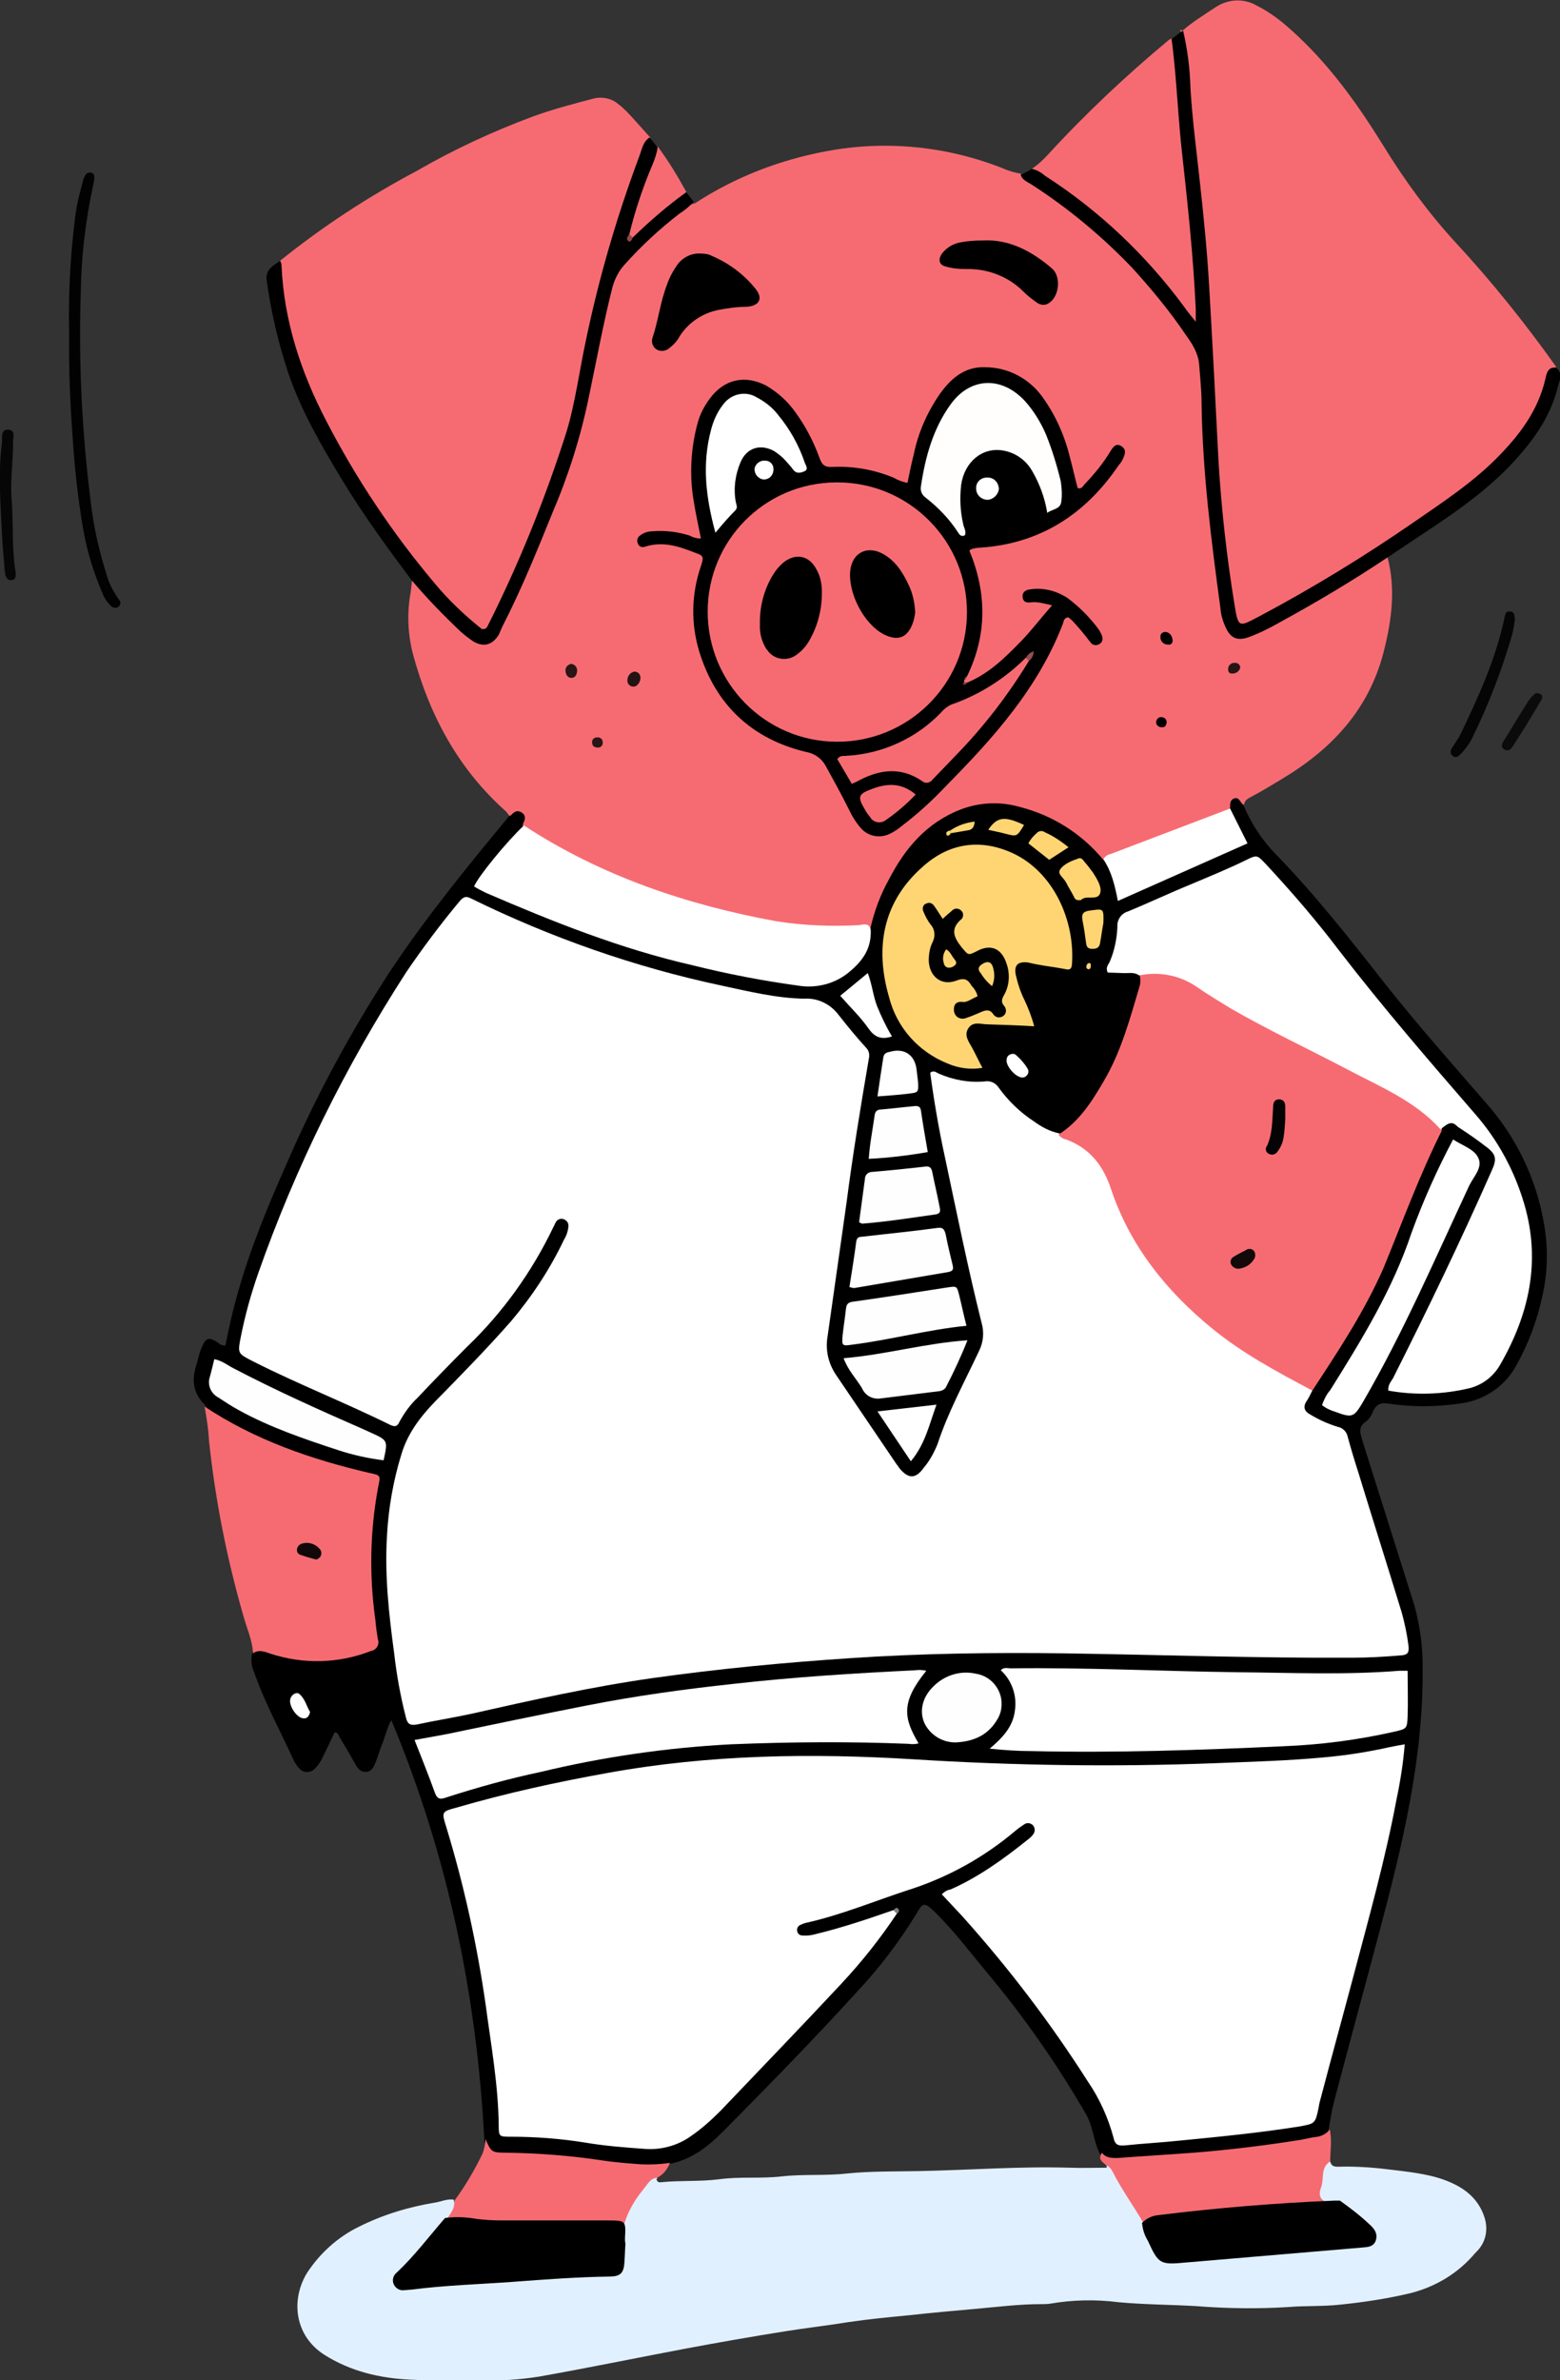 <?xml version="1.0" encoding="utf-8"?>
<!-- Generator: Adobe Illustrator 23.0.2, SVG Export Plug-In . SVG Version: 6.00 Build 0)  -->
<svg version="1.1" id="Layer_1" xmlns="http://www.w3.org/2000/svg" xmlns:xlink="http://www.w3.org/1999/xlink" x="0px" y="0px"
	 viewBox="0 0 322.5 491.9" style="enable-background:new 0 0 322.5 491.9;" xml:space="preserve">
<rect x="0" y="0" width="322.5" height="491.9" fill="#333333" stroke="none"/>
<style type="text/css">
	.st0{fill:#F66B72;}
	.st1{fill:#020202;}
	.st2{fill:#050505;}
	.st3{fill:#060606;}
	.st4{fill:#0B0B0B;}
	.st5{fill:#E07476;}
	.st6{fill:#FFFFFF;}
	.st7{fill:#010000;}
	.st8{fill:#251314;}
	.st9{fill:#291516;}
	.st10{fill:#271415;}
	.st11{fill:#793F40;}
	.st12{fill:#E1F0FF;}
	.st13{fill:#FFD574;}
	.st14{fill:#FEFEFE;}
	.st15{fill:#7E7E7E;}
	.st16{fill:#110909;}
	.st17{fill:#8E494A;}
	.st18{fill:#FFFEFD;}
	.st19{fill:#974E4F;}
	.st20{fill:#050303;}
	.st21{fill:#120909;}
	.st22{fill:#020101;}
</style>
<title>Asset 231</title>
<g>
	<g id="Layer_1-2">
		<path class="st0" d="M105.4,168.8c-0.2-0.4-0.5-0.7-0.8-1.1c-9.9-8.8-15.8-19.9-19.2-32.4c-1.1-4.2-1.3-8.6-0.5-12.9
			c0.1-0.8,0.2-1.7,0.3-2.5c1.2-0.3,1.6,0.7,2.2,1.4c2.9,3.1,5.9,6.1,9,9.1c3.3,3.1,5.3,2.8,7.3-1.3c7.4-15.2,14.1-30.7,17.8-47.3
			c1.6-7.3,2.8-14.8,4.7-22c0.4-1.9,1.3-3.7,2.5-5.2c3.8-4.3,8.1-8.2,12.7-11.6c0.7-0.5,1.5-0.8,2.3-1c8.1-5.3,17.3-8.9,26.9-10.7
			c12.4-2.4,25.3-1.1,37,3.6c1.1,0.5,2.3,0.8,3.4,1c6.5,3.7,12.6,8.1,18.1,13.2c5.9,5.3,10.9,11.6,15.7,18c3.4,4.4,4.3,9.4,4.3,14.6
			c0.1,14.5,2,28.8,3.9,43.1c0.1,0.6,0.2,1.3,0.3,1.9c1.1,4.4,2.7,5.2,6.8,3.1c8.3-4.2,16.2-9,24-13.9c0.8-0.5,1.5-1.6,2.7-0.9
			c1.8,6.7,0.9,13.3-0.8,19.9c-3.1,11.9-10.8,20-21,26.1c-2,1.2-4.1,2.5-6.2,3.6c-0.7,0.4-1.5,0.7-1.6,1.7c-1.1-0.3-2.2,0.2-2.8,1.2
			c-6.3,2.8-12.7,5.1-19.1,7.5c-2.3,0.9-4.6,1.8-6.9,2.8c-1.1,0-1.6-0.8-2.3-1.4c-5.4-5.6-12.1-9.1-19.8-9.6
			c-4.9-0.3-9.7,1.4-13.3,4.6c-5.6,4.9-9.7,11.4-11.7,18.6c-0.3,0.9-0.1,2.2-1.6,2.2c-1.6-0.5-3.3-0.6-4.9-0.5
			c-21.4,0.2-40.9-6.4-59.5-16.2c-2.5-1.2-4.9-2.7-7-4.5C107.6,170,107.6,168.1,105.4,168.8z"/>
		<path d="M254.3,167.1c0-0.8-0.1-1.8,0.9-2.1s1.2,0.9,1.8,1.3c1.6,3.8,3.8,7.2,6.6,10.1c8.2,8.4,15.5,17.7,22.8,27
			c6.8,8.6,14.1,16.8,21.2,25c5.9,6.8,9.9,15.1,11.5,24c1,5.2,0.9,10.6-0.3,15.7c-1.1,5-2.9,9.8-5.4,14.2c-2.4,4.4-6.9,7.3-11.9,7.8
			c-4.8,0.7-9.6,0.7-14.4,0c-1.6-0.3-2.6,0.1-3.3,1.7c-0.3,0.8-0.8,1.5-1.4,2c-1.7,1.1-1.2,2.3-0.8,3.8c3.6,11.4,7.2,22.8,10.8,34.2
			c1.2,4.4,1.8,8.9,1.7,13.4c0.1,18.5-4.2,36.2-8.9,53.9c-3.1,11.7-6.3,23.4-9.4,35.2c-0.5,1.9-0.8,3.8-1.1,5.7s-1.8,2.1-3.3,2.5
			c-6.2,1.4-12.6,1.9-18.9,2.7c-6.6,0.8-13.2,0.9-19.8,1.6c-1.7,0.2-3.5,0.3-5-1.1c-1.6-2.6-1.6-5.9-3.1-8.6
			c-6-10.4-12.9-20.3-20.7-29.6c-3.5-4.2-6.8-8.6-10.7-12.4c-2.1-2-2.4-2-3.8,0.5c-3.5,5.7-7.5,11-12.1,15.9
			c-9,9.9-18.3,19.4-27.7,28.9c-3.3,3.3-6.9,6.2-11.8,6.9c-4.1,1.3-8.1,0.3-12.1-0.2c-7.4-1-14.9-1.6-22.3-1.8
			c-2.4,0-3.2-1.4-3.3-3.5c-1.6-29.8-7.6-58.5-19.2-86.3c-1,1.8-1.3,3.6-2,5.2c-0.4,1.1-0.8,2.3-1.2,3.4c-0.4,1-0.8,2-2,2.1
			s-1.8-0.8-2.3-1.7c-1-1.8-2-3.5-3.1-5.3c-0.3-0.4-0.3-1.1-1.1-1.2c-0.9,1.8-1.7,3.6-2.6,5.4c-0.4,0.8-0.8,1.4-1.4,2
			c-0.7,0.9-2.1,1.1-3,0.4c-0.1-0.1-0.3-0.2-0.4-0.4c-0.4-0.4-0.7-0.9-1-1.4c-2.8-6.2-6.1-12.1-8.3-18.5c-0.6-1.3-0.7-2.7-0.3-4.1
			c1.4-1.6,3.1-0.8,4.7-0.4c5.1,1.4,10.5,1.5,15.7,0.2c4.7-1.1,4.8-1.5,4.3-6.3c-0.6-4.2-0.9-8.5-1-12.7c0.1-4.7,0.5-9.4,1.3-14.1
			c0.3-2.2-0.3-3.1-2.5-3.6c-9.4-2.2-18.4-5.6-27-10c-2-1.1-4.3-2-5.4-4.2c-2.3-2.3-2.7-4.9-1.8-7.9c0.4-1.2,0.6-2.5,1.1-3.7
			c0.9-2.3,1.6-2.5,3.6-1.1c0.4,0.4,0.9,0.5,1.4,0.5c0.7-3.6,1.5-7.2,2.5-10.7c2.6-9.3,6.3-18.2,10.2-27c6-13.8,13.1-27,21.3-39.6
			c7.5-11.3,16.1-21.8,24.7-32.2c0.1,0,0.2,0,0.3-0.1c0.6-0.6,1.2-1.2,2.2-0.6c1.1,0.7,0.7,1.6,0.3,2.4c0.1,1.2-0.8,1.9-1.5,2.6
			c-2.4,2.3-4.2,5.2-6.5,7.6c-1.5,1.6-0.9,2.6,0.9,3.3c14.1,6.1,28.4,11.8,43.5,15.1c6.9,1.5,13.8,2.9,20.7,4c5.9,1,9.4-2.4,13-5.9
			c0.6-0.8,0.8-1.7,0.8-2.6c0.1-0.9-0.1-1.9,0.9-2.4c0.8-3.6,2.1-7.1,3.9-10.3c3.3-6.4,7.8-11.7,14.8-14.4c3.9-1.5,8.2-1.7,12.3-0.5
			c6.7,1.7,12.7,5.5,17.1,10.8c2.3,1,2.5,3.3,3,5.3c0.4,1.8,1.2,2,2.7,1.3c7-3.2,14.1-6.2,21.1-9.4c1.7-0.8,1.9-1.6,1-3.2
			C255,170.3,253.7,169,254.3,167.1z"/>
		<path class="st0" d="M244.5,6.3c2.1-1.8,4.5-3.3,6.8-4.8c2.5-1.7,5.8-1.9,8.4-0.4c2.6,1.3,4.9,3,7,4.9c7.9,7,13.9,15.4,19.4,24.3
			c4.3,7,9.2,13.7,14.8,19.8c7.5,8.1,14.4,16.7,20.8,25.7c-1,1.4-1.7,3.1-2.2,4.8c-1.1,4.3-3.7,7.9-6.6,11.2
			c-4.2,4.8-8.9,9-14.1,12.5c-11.6,7.8-23,15.7-35.3,22.2c-1.3,0.7-2.6,1.4-4,2c-2.9,1.3-3.9,0.8-4.8-2.3c-0.3-1.3-0.6-2.5-0.7-3.8
			c-1.3-11.1-2.7-22.2-3.2-33.5c-0.5-11-1.3-22-2-33c-0.9-14.5-3.4-28.9-4.1-43.5C244.6,10.3,243.9,8.3,244.5,6.3z"/>
		<path class="st0" d="M57.9,53.9c8.8-7.1,18.3-13.3,28.3-18.6c7.6-4.4,15.6-8.1,23.9-11.2c4.1-1.5,8.3-2.6,12.5-3.7
			c1.8-0.5,3.8-0.1,5.2,1.1c1.2,0.9,2.2,2,3.2,3.1l3.5,3.9c-1.9,5.6-4.1,11.1-5.9,16.8c-3.4,11.4-6.2,22.9-8.4,34.6
			c-1.7,9.3-4.9,18.2-8.4,27c-2.8,7.1-6,14-9.2,20.9c-1.8,3.8-2.2,3.8-5.4,1.2c-5.7-4.6-10.1-10.3-14.3-16.2
			C75.4,102.5,68.4,92,63.5,80.3c-3.1-7.4-5.6-15.1-5.9-23.3C57.7,56,57.7,54.9,57.9,53.9z"/>
		<path class="st0" d="M42.3,290.7c10.4,6.9,22,10.9,34,13.7c2.4,0.5,2.4,0.5,1.9,2.8c-1.7,9.1-1.9,18.4-0.6,27.6
			c0.1,1.3,0.3,2.6,0.5,3.9c0.4,1-0.1,2-1,2.4c-0.1,0-0.2,0.1-0.4,0.1c-6.6,2.6-13.9,2.8-20.7,0.6c-1.2-0.4-2.4-1-3.7-0.1
			c-0.1-2.7-1.3-5.2-2-7.8c-3.4-11.8-5.8-23.9-7.1-36.2C43.1,295.4,42.7,293,42.3,290.7z"/>
		<path class="st0" d="M213.3,34.9c1.2-0.8,2.3-1.8,3.3-2.9c7.8-8.5,16.2-16.4,25.1-23.8c0.2-0.1,0.3-0.2,0.5-0.2
			c1.9,3.3,1.6,7,1.8,10.6c0.4,9.2,1.8,18.2,2.7,27.4c0.6,5.8,0.7,11.6,1.3,17.4c0,0.6,0,1.1-0.1,1.7c-0.3,1.5-1,1.9-2.2,0.8
			c-0.6-0.7-1.2-1.4-1.7-2.2c-7.8-10.7-17.5-19.8-28.6-26.9C214.5,36.2,213.5,36,213.3,34.9z"/>
		<path d="M213.3,34.9c1,0.2,1.9,0.7,2.7,1.4c11.2,7.2,20.9,16.4,28.8,27.1c0.6,0.9,1.3,1.7,2.4,3.1c0-1.3,0-2,0-2.6
			c-0.5-11-1.7-22-2.9-32.9c-0.6-5.5-0.9-11.1-1.4-16.6c-0.2-2.1-0.4-4.2-0.7-6.3l1.9-1.5c0.2,0,0.3,0,0.4-0.2h0.1
			c0.9,3.9,1.4,7.8,1.5,11.8c0.4,6.7,1.3,13.3,2,19.9c0.8,7.2,1.5,14.4,1.9,21.6c0.7,11.8,1.3,23.7,1.9,35.6
			c0.6,9.9,1.7,19.8,3.3,29.6c0.8,5.1,1,4.6,5.1,2.5c11.1-5.9,21.9-12.5,32.3-19.7c5.8-4,11.7-7.9,16.7-12.9
			c4.7-4.7,8.7-9.9,10.2-16.6c0.3-1.3,0.6-2.4,2.2-2.2c1.4,1.1,0.8,2.5,0.4,3.8c-1.6,6.6-5.5,11.8-10.1,16.6
			c-5.7,5.9-12.5,10.4-19.3,14.9l-6,4c-7.2,4.8-14.6,9.2-22.1,13.3c-2.1,1.2-4.3,2.3-6.5,3.1c-2.3,0.8-3.7,0.2-4.7-2
			c-0.6-1.3-1-2.6-1.1-4c-1.9-14-3.7-28.1-3.9-42.3c0-2.7-0.3-5.4-0.5-8.1c-0.2-2.3-1.4-4.2-2.7-6c-3.3-4.9-7.1-9.5-11.1-13.9
			c-6.3-6.6-13.3-12.4-20.9-17.3c-0.8-0.5-1.9-0.9-2.2-2C211.7,35.8,212.6,35.4,213.3,34.9z"/>
		<path d="M57.9,53.9c0.2,0.3,0.3,0.7,0.3,1c0.5,11.4,4,22,9.2,32c6.2,12,13.8,23.4,22.5,33.7c2.9,3.5,6.2,6.6,9.7,9.4
			c0.9,0.1,1-0.3,1.2-0.6c6.5-12.9,11.9-26.3,16.3-40.1c1.9-6.3,2.7-12.9,4.1-19.3c2.7-12.9,6.4-25.5,11-37.8
			c0.5-1.3,0.7-2.9,2.1-3.8l1.5,1.9c0.4,1,0.4,2.2-0.1,3.2c-2.2,4.6-3.4,9.5-5,14.3c0,0.2-0.3,0.3-0.1,0.5s-0.2,0,0.2-0.2
			c2.4-2.6,5-5,7.8-7.1c0.9-0.7,1.6-1.8,3.1-1.5l1.7,2.2c-0.9,1-1.9,1.8-3,2.5c-4,3.1-7.8,6.6-11.2,10.4c-1.3,1.4-2.1,3-2.6,4.8
			c-1.9,7.5-3.3,15.2-4.9,22.8c-1.7,8.2-4.2,16.1-7.5,23.8c-3.2,7.9-6.4,15.8-10.3,23.4c-0.3,0.6-0.5,1.2-0.8,1.8
			c-1.3,2.1-3.1,2.6-5.2,1.4c-0.9-0.6-1.8-1.3-2.6-2c-3.6-3.4-7.1-7-10.3-10.8c-5-6.7-9.9-13.4-14.2-20.5s-8.5-14.3-11.2-22.2
			c-2.1-6.3-3.6-12.8-4.5-19.4C55,55.5,56.6,54.9,57.9,53.9z"/>
		<path class="st0" d="M236.1,459.4c-2.8-3.6-5.2-7.6-7.2-11.7c-0.8-0.8-2.1-1.3-1.1-2.8c0.8,1.1,2,1.1,3.2,1.1
			c5.3-0.4,10.5-0.7,15.8-1.1c7.4-0.6,14.9-1.5,22.3-2.7c1.1-0.2,2.2-0.5,3.3-0.6c1-0.2,1.9-0.7,2.5-1.5c0.5,2.2,0.1,4.4,0.1,6.5
			c-0.7,2.2-0.6,4.5-1.4,6.6c-0.3,0.8,0.1,1.2,1,1.2s1.8-0.4,2.6,0.4c-0.7,1-1.8,0.9-2.8,0.9c-9.8,0.3-19.5,1.1-29.2,2.2
			C242,458.4,239.1,459,236.1,459.4z"/>
		<path class="st0" d="M135.8,450.1c-2,2.4-3.9,4.9-5.4,7.6c-0.5,0.9-0.8,1.9-0.7,2.9c0.2,1.1,0.1,2.2-0.4,3.2c-1-4.3-4.2-4-7.6-4
			c-8.8,0-17.7,0.4-26.5-0.5c-1.1-0.1-2.2,0-3.1-0.8l2-3.9c2.2-3,4.1-6.3,5.7-9.6c0.3-0.9,0.5-1.9,0.6-2.9c1.1,2.7,1.3,2.8,4.3,2.8
			c6.6,0.1,13.3,0.6,19.8,1.6c2.7,0.4,5.3,0.6,8,0.8c2,0.1,4,0,6-0.3C138,448.3,137.1,449.5,135.8,450.1z"/>
		<path class="st1" d="M14.3,69.3c-0.2-8.1,0.2-16.1,1.2-24.1c0.3-2.6,0.9-5.1,1.6-7.6c0.1-0.5,0.3-1,0.6-1.5
			c0.3-0.4,0.8-0.5,1.2-0.4c0.4,0.1,0.6,0.5,0.6,0.8c0,0.6-0.1,1.1-0.2,1.6c-1.6,7.3-2.5,14.8-2.6,22.3c-0.5,15.1,0.3,30.2,2.3,45.2
			c0.6,4.3,1.6,8.6,2.9,12.7c0.5,2,1.4,3.8,2.6,5.5c0.4,0.4,0.6,1,0.1,1.5s-1.2,0.4-1.7-0.1c-0.8-0.8-1.4-1.7-1.8-2.8
			c-1.8-4.2-3.1-8.5-3.9-13c-1.1-6.4-1.8-12.9-2.2-19.3C14.5,83.2,14.2,76.3,14.3,69.3z"/>
		<path class="st0" d="M141.9,39.7c-3.9,2.8-7.6,6-11.1,9.4c-0.6,0.1-0.8-0.1-0.7-0.7c1.2-4.9,2.8-9.7,4.8-14.4
			c0.5-1.2,0.9-2.4,1.1-3.7C138.2,33.3,140.1,36.4,141.9,39.7z"/>
		<path class="st2" d="M313.2,127.9c-0.2,1.1-0.3,2.2-0.6,3.3c-2.1,7.2-4.8,14.3-8.1,21c-0.6,1.4-1.6,2.7-2.7,3.8
			c-0.4,0.4-1,0.7-1.5,0.2c-0.5-0.4-0.5-1-0.2-1.5c0.6-1,1.4-2,1.9-3.1c3.7-7.7,7.2-15.4,9-23.8c0.2-0.8,0.2-1.6,1.3-1.4
			C313.2,126.5,313,127.3,313.2,127.9z"/>
		<path class="st3" d="M2.4,103.1c0.4,5,0,10,0.8,15c0.1,0.7,0.2,1.7-0.8,1.8s-1.3-0.8-1.4-1.7c-0.2-2.7-0.5-5.3-0.6-8
			c-0.3-6.2-0.8-12.5,0-18.7c0.1-1-0.3-2.7,1.2-2.7c1.8,0,1,1.8,1.1,2.9C2.7,95.5,2.1,99.3,2.4,103.1z"/>
		<path class="st4" d="M318.8,144.3c-0.1,0.2-0.2,0.4-0.3,0.6c-1.7,2.8-3.3,5.6-5.1,8.3c-0.6,0.9-1.2,2.4-2.4,1.7s0-1.9,0.5-2.8
			c1.5-2.5,3-4.9,4.5-7.3c0.4-0.5,0.8-1,1.3-1.4c0.3-0.2,0.7-0.2,1,0C318.7,143.5,318.9,143.9,318.8,144.3z"/>
		<path class="st5" d="M244.4,6.3c-0.1,0.3-0.2,0.3-0.4,0.2C244,6.1,244.2,6.1,244.4,6.3z"/>
		<path d="M199.4,140.5c-0.1,0.1-0.1,0.3-0.1,0.5c0.1,0.6,0.4,0.1,0.6,0.1c4.6-1.9,8-5.3,11.4-8.8c2.1-2.2,3.9-4.6,6.2-7.2
			c-1.8-0.4-3.1-0.8-4.5-0.6c-0.8,0.1-1.5-0.1-1.6-1.1s0.6-1.5,1.6-1.6c2.7-0.4,5.4,0.3,7.7,1.8c2.4,1.8,4.5,3.9,6.3,6.3
			c0.3,0.4,0.5,0.8,0.7,1.2c0.3,0.7,0.4,1.5-0.4,2c-0.6,0.4-1.5,0.3-1.9-0.4c0,0,0-0.1-0.1-0.1c-1.1-1.5-2.3-2.9-3.6-4.3
			c-0.3-0.3-0.6-0.5-0.8-0.7c-1,0-1,0.9-1.2,1.4c-5.1,13.2-14.3,23.5-24.1,33.4c-2.9,3.1-6,5.9-9.3,8.4c-0.7,0.6-1.5,1.1-2.3,1.5
			c-2,1-4.4,0.6-5.9-1c-1.1-1.2-2-2.7-2.7-4.2c-1.5-3-3.1-5.9-4.7-8.8c-0.8-1.5-2.3-2.6-4.1-2.9c-11.2-2.7-18.6-9.7-22-20.6
			c-1.8-5.8-1.7-12,0.3-17.8c0.8-2.3,0.2-2.2-1.3-2.8c-3.3-1.3-6.6-2.4-10.3-1.2c-0.5,0.2-1.2,0-1.4-0.6c-0.3-0.6-0.2-1.3,0.4-1.7
			c0.7-0.6,1.7-0.9,2.6-0.9c2.6-0.2,5.2,0.1,7.7,0.9c0.7,0.4,1.5,0.6,2.3,0.6c-0.5-2.6-1.1-5.2-1.5-7.8c-0.9-5.3-0.6-10.8,0.8-16
			c0.5-1.9,1.4-3.6,2.6-5.2c2.9-3.9,7.2-4.9,11.6-2.6c2.4,1.4,4.5,3.3,6.1,5.6c2.1,2.9,3.7,6,4.9,9.3c0.5,1.4,1,2,2.7,1.9
			c4.4-0.2,8.8,0.6,12.8,2.3c0.8,0.5,1.8,0.8,2.7,1c0.4-2,0.8-3.9,1.3-5.9c0.9-4.4,2.7-8.5,5.2-12.2c2.3-3.3,5.2-6,9.6-5.8
			c4.6,0,9,2.3,11.7,6c2.7,3.7,4.6,7.9,5.7,12.3c0.6,2.2,1.1,4.5,1.7,6.7c0.9,0.2,1.1-0.5,1.5-0.9c2-2.1,3.8-4.3,5.3-6.8
			c0.5-0.8,1.1-1.7,2.2-1s0.8,1.6,0.4,2.5c-0.2,0.5-0.5,1-0.9,1.4c-6.9,10.2-16.3,16.3-28.8,17.1c-0.5,0-0.9,0.1-1.4,0.2
			c-0.3,0.1-0.5,0.2-0.7,0.4c3.6,8.7,3.7,17.4-0.5,26C199.6,140,199.5,140.3,199.4,140.5z"/>
		<path class="st6" d="M180,192.1c0.2,3.9-1.6,6.5-4.7,9c-2.9,2.3-6.7,3.2-10.3,2.6c-7.3-1-14.6-2.4-21.8-4.2
			c-14.9-3.4-28.9-9-42.8-15c-0.8-0.4-1.6-0.8-2.4-1.3c0.9-2.1,6.6-9.1,10.3-12.6c15.9,10.4,33.6,16.4,52.2,19.8
			c5.7,0.9,11.4,1.1,17.1,0.8C178.4,191.1,179.6,190.6,180,192.1z"/>
		<path class="st6" d="M254.3,167.1l3.6,7.2l-26.8,11.9c-0.6-3.1-1.3-6.1-3-8.6c0.3-0.6,0.9-1,1.5-1.1L254.3,167.1z"/>
		<path d="M144.8,52.4c0.8,0,1.7,0.1,2.4,0.5c3.5,1.5,6.6,3.8,9,6.8c1.6,2,0.8,3.5-1.8,3.7c-2,0-4.1,0.3-6.1,0.7
			c-3.2,0.7-6,2.6-7.8,5.4c-0.5,1-1.3,1.8-2.2,2.5c-0.7,0.6-1.8,0.7-2.6,0.2c-0.8-0.5-1.1-1.6-0.8-2.4c1.2-3.6,1.6-7.4,3-11
			c0.5-1.5,1.3-2.9,2.2-4.2C141.3,53.1,143,52.3,144.8,52.4z"/>
		<path class="st7" d="M203.2,49.7c5.4-0.3,10.1,2.2,14.3,5.8c1.9,1.7,1.5,5.7-0.6,7.1c-0.8,0.6-1.8,0.5-2.6-0.1
			c-1-0.7-1.9-1.4-2.8-2.3c-3.1-3.1-7.4-4.7-11.8-4.6c-1.4,0-2.8-0.1-4.1-0.5c-1.4-0.3-1.7-1.3-1-2.5c0.9-1.3,2.3-2.2,3.9-2.5
			C200,49.8,201.6,49.7,203.2,49.7z"/>
		<path class="st8" d="M132.4,139.9c0.1,1-0.7,2.1-1.5,2c-0.6,0-1.2-0.5-1.2-1.2c0,0,0-0.1,0-0.1c0-0.9,0.6-1.6,1.4-1.8
			C131.9,138.8,132.3,139.3,132.4,139.9z"/>
		<path class="st9" d="M118.1,137.2c0.7,0.1,1.3,0.7,1.2,1.5c0,0,0,0.1,0,0.1c-0.1,0.7-0.4,1.3-1.2,1.3s-1.2-0.8-1.2-1.6
			C116.9,137.8,117.5,137.3,118.1,137.2z"/>
		<path d="M240.8,130.6c0.9,0,1.5,0.7,1.6,1.6c0.1,0.4-0.1,0.9-0.5,1c-0.1,0-0.2,0.1-0.4,0c-0.8,0.1-1.6-0.6-1.6-1.4c0,0,0,0,0,0
			C239.8,131.1,240.2,130.7,240.8,130.6z"/>
		<path class="st10" d="M256.4,138c-0.2,0.7-0.8,1.2-1.6,1.2c-0.5,0.1-0.9-0.3-0.9-0.7c0-0.1,0-0.2,0-0.3c0-0.7,0.7-1.3,1.4-1.2
			c0,0,0.1,0,0.1,0C256,137,256.4,137.5,256.4,138C256.4,138,256.4,138,256.4,138z"/>
		<path d="M241.2,149.2c-0.1,0.8-0.4,1.2-1.1,1.1c-0.6,0-1.1-0.5-1.1-1c0-0.6,0.5-1.1,1-1.1c0,0,0.1,0,0.1,0
			C241,148.3,241.1,148.8,241.2,149.2z"/>
		<path class="st9" d="M124.6,153.4c0.1,0.5-0.3,1-0.8,1.1c-0.1,0-0.1,0-0.2,0c-0.7,0-1.2-0.3-1.2-1.1c0-0.6,0.4-1,1-1
			C124,152.3,124.6,152.7,124.6,153.4C124.6,153.4,124.6,153.4,124.6,153.4z"/>
		<path class="st11" d="M199.9,141.1c-0.2,0.4-0.5,0.6-0.8,0.3c-0.1-0.1,0-0.3,0.3-0.4L199.9,141.1z"/>
		<path class="st11" d="M199.4,140.5c-0.1-0.3,0.1-0.6,0.4-0.7C199.9,140.1,199.7,140.4,199.4,140.5z"/>
		<path class="st6" d="M271.3,287.4c-0.4,0.7-0.7,1.5-1.2,2.2c-0.8,1.2-0.4,2.1,0.7,2.7c1.8,1.1,3.8,2,5.8,2.6c1,0.2,1.8,1,2,2
			c0.7,2.6,1.5,5.2,2.3,7.7c2.9,9.5,5.9,18.9,8.8,28.4c0.7,2.4,1.2,4.9,1.5,7.3c0.1,1.2-0.2,1.7-1.4,1.8c-3.4,0.3-6.9,0.5-10.3,0.5
			c-19.8,0.1-39.5-0.6-59.3-0.9c-14.9-0.2-29.7,0-44.5,1c-13.6,0.9-27.2,2.2-40.7,4.1c-12.7,1.8-25.2,4.6-37.6,7.4
			c-3.7,0.8-7.5,1.4-11.2,2.2c-1.5,0.3-2-0.2-2.3-1.5c-1.1-4.3-1.9-8.7-2.4-13.1c-1.1-8.1-2-16.2-1.5-24.4c0.3-5.7,1.3-11.4,3-16.9
			c1.3-4.3,3.9-7.7,7-10.9c5.3-5.4,10.7-10.9,15.7-16.6c4.3-5.1,8-10.7,10.9-16.8c0.5-0.8,0.8-1.7,0.9-2.6c0.1-0.7-0.2-1.3-0.9-1.6
			c-0.6-0.3-1.4,0-1.7,0.6c-0.2,0.3-0.3,0.7-0.5,1c-4.4,9.2-10.4,17.6-17.8,24.7c-3.5,3.5-6.9,7-10.3,10.6c-1.5,1.4-2.7,3.1-3.7,4.9
			c-0.4,0.9-0.8,1.2-1.9,0.7c-9.3-4.6-19-8.4-28.3-13.1c-3.3-1.7-3.3-1.6-2.6-5.2c0.9-4.5,2.1-8.8,3.6-13.1
			c7.7-21.9,18-42.7,30.6-62.2c3.4-5,7-9.8,10.9-14.5c0.7-0.8,1.2-1.4,2.5-0.7c16.5,8.1,33.9,14.2,51.8,18c5.6,1.2,11.3,2.6,17,2.7
			c2.8-0.2,5.5,1.1,7.2,3.4c1.8,2.3,3.7,4.6,5.7,6.8c0.6,0.6,0.7,1.5,0.5,2.3c-1.7,9.9-3.3,19.7-4.6,29.7
			c-1.3,9.2-2.6,18.4-3.9,27.5c-0.5,2.8,0.1,5.6,1.7,8l12.6,18.6c0.2,0.2,0.3,0.4,0.5,0.7c1.9,2.3,3.4,2.3,5.1-0.1
			c1.2-1.4,2.1-3.1,2.8-4.8c2.2-6.7,5.6-12.9,8.6-19.3c0.9-1.8,1.1-3.9,0.5-5.9c-2.8-11.2-5.1-22.6-7.5-33.9
			c-1.3-5.9-2.3-11.8-3.1-17.7c0.8-0.6,1.3,0,1.8,0.2c3,1.3,6.2,1.9,9.5,1.6c1.1-0.2,2.2,0.3,2.8,1.2c2,2.8,4.5,5.2,7.4,7.1
			c1.5,1.1,3.2,2,5,2.4c5.2,1.2,9.1,4,10.9,9.2c3.1,9.4,8.3,17.9,15.3,24.8c6.3,6.1,13.4,11.2,21.1,15.2
			C267.8,284.8,270.1,285.3,271.3,287.4z"/>
		<path class="st6" d="M185.4,395.5c-3.4,5.1-7.2,9.9-11.4,14.4c-8.3,8.9-16.7,17.6-25.1,26.4c-1.9,1.9-3.9,3.7-6.1,5.2
			c-2.8,2-6.3,2.9-9.7,2.6c-4.1-0.3-8.1-0.6-12.2-1.3c-5-0.8-10.1-1.2-15.3-1.2c-2.4,0-2.5,0-2.5-2.4c-0.1-8.4-1.6-16.6-2.7-24.9
			c-1.8-12.5-4.5-24.8-8.2-36.9c-0.9-2.9-0.9-3,2.1-3.8c10.3-3,20.8-5.3,31.4-7.2c21-3.8,42.1-4.1,63.2-2.8
			c20.7,1.3,41.5,1.6,62.3,0.8c7.5-0.3,15-0.5,22.5-1.2c4.5-0.4,9-1.1,13.5-2.1c1-0.2,2-0.4,3.2-0.6c-0.3,3.8-0.9,7.6-1.7,11.4
			c-2.3,12.3-5.7,24.4-8.9,36.5c-2.2,8.3-4.5,16.6-6.7,25c-0.2,0.7-0.4,1.4-0.5,2.2c-0.7,3.3-0.7,3.3-4.1,3.9
			c-8.2,1.3-16.4,2.1-24.6,2.9c-3.8,0.4-7.6,0.6-11.4,1c-1.3,0.1-2-0.1-2.3-1.6c-1.1-4.1-2.9-8.1-5.3-11.6
			c-7.7-12.1-16.4-23.5-25.9-34.1c-1.4-1.5-2.8-3-4.3-4.6c0.5-0.5,1.1-0.9,1.8-1c5.9-2.6,11.1-6.4,16.1-10.4c0.4-0.3,0.7-0.6,1-1
			c0.4-0.5,0.4-1.3,0-1.8c-0.4-0.5-1.2-0.7-1.8-0.3c-0.6,0.4-1.2,0.8-1.8,1.3c-6.6,5.6-14.2,9.8-22.5,12.4c-7,2.3-13.7,5.1-20.9,6.7
			c-0.4,0.1-0.9,0.3-1.3,0.5c-0.4,0.3-0.6,0.7-0.5,1.2c0.1,0.5,0.4,0.8,0.9,0.9c1,0.1,2,0,3-0.3c5.4-1.3,10.7-3.1,15.9-4.9
			C185.3,394.7,185.6,394.9,185.4,395.5z"/>
		<path class="st0" d="M271.3,287.4c-7.3-3.9-14.5-7.7-20.9-13c-9.4-7.7-16.8-17-20.7-28.6c-1.6-4.9-4.4-8.5-9.3-10.3
			c-0.6-0.1-1.2-0.5-1.6-1c4.3-2.7,6.9-6.8,9.4-11.1c3.6-6.1,5.4-12.9,7.4-19.6c0.2-0.7,0.2-1.5,0-2.2c3-2.3,6-0.8,9,0.1
			c2.5,0.8,4.5,2.5,6.8,3.8c7.2,4.4,14.7,8.3,22.3,12c5.3,2.6,10.5,5.5,15.8,8.2c3.4,1.8,6.8,3.9,8.6,7.6c0,0.2-0.1,0.4-0.1,0.5
			c-4.6,9.2-8.1,18.8-12,28.3C282,271.2,276.6,279.3,271.3,287.4z"/>
		<path class="st12" d="M306.9,458.3c-1.3-4.1-4.4-6.3-8.1-7.7s-8.1-1.8-12.2-2.3c-3.3-0.4-6.7-0.6-10-0.5c-0.9,0-1.4-0.2-1.6-1.1
			c-2.1,1.3-1.2,3.6-1.9,5.4s0,3,2.1,3.2c0.5,0.1,1.1,0.2,1.5,0.5c1.7,1.1,3.3,2.4,4.8,3.8c0.9,0.8,2.1,1.5,1.7,2.9s-1.9,1.2-3,1.4
			c-11.1,1.1-22.3,1.8-33.4,3c-6.7,0.7-7.1,0.3-9.9-6.3c-0.1-0.3-0.2-0.5-0.3-0.8c-2.1-3.7-4.7-7.2-6.6-11c-0.3-0.6-0.7-1-1.3-1.3
			c0.1,0.2,0.1,0.3,0.1,0.5c-2.6,0-5.2,0.1-7.8,0c-10.4-0.3-20.7,0.5-31,0.7c-5,0.1-10,0-14.9,0.5c-4.5,0.5-9.1,0.1-13.5,0.6
			s-8.7,0-13,0.6c-4,0.5-7.9,0.2-11.9,0.6c-0.6,0.1-0.8-0.1-1-0.6c0.1-0.1,0.2-0.2,0.2-0.3c-1.3,0-1.9,1.1-2.6,2
			c-3,3.6-5,7.6-4.9,12.4c-0.1,0.5-0.2,1.1-0.2,1.6c-0.3,3.5-0.7,4-4.2,4c-3.2,0-6.3,0.4-9.4,0.5c-9.7,0.5-19.4,1.1-29.1,2
			c-1.1,0.1-2.4,0.5-3-0.7s0.4-2.1,1.2-2.9c3-3,5.8-6.3,8.3-9.7c0.7-1.5,2.3-2.7,1.8-4.7c-1.3-0.2-2.6,0.4-3.8,0.6
			c-5.5,0.9-10.8,2.5-15.8,5c-4.3,2.1-8,5.4-10.7,9.5c-3.4,5.5-2.7,13,3.6,17c5.4,3.4,11.4,4.8,17.6,5.1c4.9,0.3,9.8,0,14.7,0.1
			c4,0.2,8-0.1,11.9-0.7c10.2-1.8,20.3-3.9,30.4-5.8c6.9-1.3,13.8-2.5,20.7-3.6c4.4-0.7,8.8-1.2,13.1-1.9c4.1-0.6,8.2-1,12.4-1.4
			c4.5-0.5,9-0.9,13.5-1.3c4.6-0.4,9.2-1,13.8-1c0.6,0,1.3,0,1.9-0.1c4.7-0.8,9.4-0.9,14.1-0.3c5.4,0.5,10.7,0.5,16,0.8
			c6.3,0.5,12.7,0.6,19.1,0.2c3.6-0.3,7.2-0.1,10.8-0.5c4.8-0.5,9.5-1.2,14.2-2.3c5.4-1.3,10.2-4.2,13.7-8.4
			C307.2,463.6,307.7,460.8,306.9,458.3z"/>
		<path class="st6" d="M297.8,233.4c-5.3-5.9-12.5-8.8-19.3-12.4c-8-4.2-16.3-8.1-24.1-12.6c-2.3-1.4-4.6-2.8-6.8-4.3
			c-3.5-2.5-7.9-3.4-12.1-2.5c-1.1-0.8-2.3-0.4-3.5-0.5L229,201c-0.5-1,0.1-1.6,0.4-2.2c1-2.3,1.5-4.8,1.6-7.3
			c-0.1-1.4,0.8-2.7,2.1-3.1c4.4-1.8,8.6-3.8,13-5.6c3.8-1.6,7.7-3.2,11.4-5c2.4-1.2,2.4-1.1,4.2,0.8c5.3,5.7,10.4,11.6,15.1,17.8
			c9,11.7,18.6,22.8,28.3,34c4.6,5.3,8,11.6,10,18.4c3.5,11.9,1,22.9-5,33.3c-1.4,2.4-3.6,4.1-6.3,4.8c-5.5,1.3-11.2,1.5-16.8,0.5
			c-0.1-1.2,0.6-1.9,1-2.6c7.1-14.1,14-28.4,20.4-42.9c1.1-2.4,0.9-3.4-1.3-5c-1.8-1.4-3.7-2.7-5.7-4
			C300.2,231.7,299.6,231.9,297.8,233.4z"/>
		<path class="st6" d="M291,345.3c0,3.3,0.1,6.3,0,9.4c-0.1,2.6-0.2,2.6-2.8,3.2c-7.5,1.7-15.2,2.7-22.9,3c-17.3,0.8-34.7,1.4-52,1
			c-2.9,0-5.8-0.2-8.7-0.5c2.6-2.2,4.8-4.5,5.2-7.8c0.5-3.1-0.6-6.3-2.9-8.4c0.6-0.7,1.4-0.4,2.1-0.4c15.6-0.2,31.1,0.6,46.7,0.8
			c11.2,0.1,22.4,0.6,33.6-0.3C290,345.3,290.5,345.3,291,345.3z"/>
		<path class="st6" d="M191.5,345.3c-5.3,6.5-4.7,9.8-1.6,15c-0.7,0.2-1.4,0.2-2.1,0.1c-12.2-0.5-24.5-0.4-36.7,0.1
			c-13.3,0.7-26.4,2.6-39.3,5.7c-6.6,1.4-13.1,3.2-19.6,5.3c-1.1,0.4-1.8,0.4-2.3-1c-1.3-3.6-2.7-7.1-4.2-10.9
			c2.3-0.4,4.4-0.8,6.6-1.2c9.6-2,19.2-4,28.9-5.9c10.1-2,20.3-3.4,30.5-4.5c12.4-1.4,25-2.2,37.5-2.8
			C189.8,345.1,190.7,345.1,191.5,345.3z"/>
		<path class="st13" d="M213.8,212.1c-3.4-0.2-6.5-0.3-9.7-0.4c-1.3,0-2.9-0.7-3.9,0.8s0.1,2.8,0.8,4.1s1.3,2.6,2.1,4.1
			c-2.4,0.4-4.9,0.1-7.2-0.9c-6-2.4-10.5-7.4-12.1-13.7c-3-10.3-1.3-19.8,7.1-27.1c5.4-4.8,11.8-5.7,18.4-2.7
			c8.5,3.9,13,14,12.3,23.1c-0.1,0.9-0.5,1.1-1.3,0.9c-2-0.4-4-0.6-6-1c-0.6-0.1-1.3-0.3-1.9-0.4c-2-0.2-2.8,0.6-2.4,2.6
			c0.4,1.8,1,3.6,1.8,5.2C212.6,208.4,213.3,210.2,213.8,212.1z"/>
		<path class="st6" d="M300.4,235.5c2,1.3,4.4,2,5.2,3.8c1,2-1,3.9-1.9,5.8c-7,15-13.6,30.3-21.9,44.6c-1.9,3.2-2.2,3.4-5.7,2.1
			c-1-0.3-1.9-0.7-2.8-1.4c0.4-1.1,0.9-2.2,1.7-3.1c6.5-10.4,12.9-20.8,16.8-32.5C294.2,248.2,297.1,241.7,300.4,235.5z"/>
		<path class="st14" d="M79.3,301.8c-3.2-0.4-6.4-1.1-9.4-2.1c-7-2.3-14.1-4.7-20.6-8.3c-1.5-0.8-2.8-1.7-4.2-2.6
			c-1.5-0.8-2.3-2.6-1.7-4.3c0.3-1.1,0.6-2.3,0.9-3.6c1.6,0.3,2.8,1.3,4,1.9c8.6,4.5,17.5,8.5,26.4,12.4l2,0.9
			C80.2,297.7,80.2,297.7,79.3,301.8z"/>
		<path class="st14" d="M199.8,274c-8,0.8-15.7,2.9-23.6,3.9c-2.1,0.3-2.2,0.3-2-2c0.2-1.8,0.5-3.7,0.7-5.5c0.1-1,0.6-1.3,1.6-1.4
			c6.4-0.9,12.8-1.9,19.2-2.9c2.1-0.3,2.1-0.4,2.6,1.6S199.2,271.7,199.8,274z"/>
		<path class="st14" d="M174.4,280.7c8.6-0.7,16.8-3.1,25.6-3.7c-1.3,3.3-2.8,6.5-4.4,9.6c-0.2,0.5-0.8,0.8-1.3,0.9
			c-4,0.5-8.1,1-12.1,1.5c-1.7,0.3-3.3-0.5-4-2.1C177,284.9,175.3,283.2,174.4,280.7z"/>
		<path class="st14" d="M175.6,266c0.5-3.2,1-6.2,1.4-9.3c0.1-0.8,0.4-1.1,1.2-1.1c5.1-0.6,10.3-1.1,15.4-1.8
			c1.2-0.2,1.6,0.1,1.9,1.3c0.4,2.1,0.9,4.1,1.4,6.2c0.2,0.8,0.3,1.4-0.9,1.6c-6.5,1.1-12.9,2.2-19.4,3.3
			C176.3,266.2,176,266.1,175.6,266z"/>
		<path class="st14" d="M197.7,360.1c-2.8,0.1-5.4-1.5-6.6-4c-1.1-2.5-0.4-5.4,1.9-7.6c2.3-2.3,5.6-3.3,8.7-2.6
			c3.4,0.5,5.8,3.7,5.3,7.1c-0.1,1-0.5,1.9-1.1,2.8C204,358.7,201.2,359.9,197.7,360.1z"/>
		<path class="st14" d="M177.6,252.6c0.4-3,0.8-5.9,1.2-8.9c0-0.9,0.7-1.5,1.5-1.5c0,0,0,0,0,0c3.7-0.3,7.4-0.7,11-1.1
			c0.7-0.1,1.2,0.1,1.4,1c0.5,2.5,1.1,5,1.6,7.6c0.2,0.9-0.2,1.2-1,1.3c-5,0.7-10,1.5-15.1,1.9C178.2,252.9,178,252.8,177.6,252.6z"
			/>
		<path class="st14" d="M191.8,238.1c-4,0.7-8.1,1.2-12.2,1.4c0.2-3.1,0.8-6,1.2-8.9c0.1-0.9,0.5-1.3,1.4-1.3
			c2.3-0.2,4.6-0.5,6.9-0.7c0.8-0.1,1.2,0.2,1.3,1C190.8,232.4,191.3,235.2,191.8,238.1z"/>
		<path class="st6" d="M188.3,302l-6.9-10.3l12.2-1.4C192.1,294.4,191.3,298.4,188.3,302z"/>
		<path class="st6" d="M181.4,226.6c0.4-2.9,0.8-5.4,1.2-8c0.1-0.8,0.6-1.1,1.3-1.2c3-0.9,5.3,0.6,5.6,3.8c0.1,0.8,0.2,1.7,0.3,2.5
			c0.1,2,0,2.1-1.8,2.3C185.8,226.3,183.8,226.4,181.4,226.6z"/>
		<path class="st6" d="M184.4,214.2c-2.4,0.8-3.7,0-4.9-1.7c-1.6-2.3-3.7-4.3-5.8-6.7l5.7-4.7c0.9,2.4,1.1,4.7,1.9,6.8
			C182.2,210.1,183.2,212.2,184.4,214.2z"/>
		<path class="st13" d="M223.5,186c-1,0.2-1.3-0.2-1.5-0.7c-0.5-1-1.1-1.9-1.6-2.9s-1.8-1.7-1.3-2.6c0.8-1.3,2.5-1.9,3.9-2.4
			c0.5-0.2,0.9,0.3,1.1,0.6c0.7,0.8,1.3,1.6,1.9,2.4c0.8,1.3,1.9,3,1.4,4.3C226.8,186.2,224.5,184.9,223.5,186z"/>
		<path class="st13" d="M228.1,190.8c-0.2,0.9-0.4,2.6-0.7,4.2c-0.2,0.9-0.7,1.1-1.6,1.1c-1.1,0-1.2-0.6-1.3-1.4
			c-0.2-1.5-0.4-2.9-0.7-4.4s0.2-1.9,1.4-2.1l0.8-0.1C228.1,187.8,228.2,187.9,228.1,190.8z"/>
		<path class="st13" d="M220.9,175.1l-4,2.6l-4.3-3.4c0.4-0.8,1-1.5,1.7-2.1c0.4-0.5,1.2-0.6,1.7-0.2
			C217.8,172.8,219.4,173.9,220.9,175.1z"/>
		<path class="st13" d="M204.3,171.5c1.8-2.7,3.4-2.9,7.4-1c-1.5,2.5-1.5,2.4-3.9,1.8C206.7,172,205.6,171.8,204.3,171.5z"/>
		<path class="st6" d="M64.1,353.8c-0.2,1-0.7,1.5-1.6,1.3c-1.3-0.3-2.8-2.6-2.5-3.9c0.2-1,1.4-1.7,2-1
			C63.1,351.2,63.4,352.7,64.1,353.8z"/>
		<path class="st6" d="M211.3,222.7c-1.4-0.1-3.4-2.4-3.2-3.7c0-0.7,0.6-1.2,1.3-1.2c0.3,0,0.5,0.1,0.7,0.3c0.9,0.8,1.7,1.7,2.3,2.7
			c0.4,0.6,0.2,1.3-0.4,1.7C211.9,222.6,211.6,222.7,211.3,222.7z"/>
		<path class="st13" d="M196.5,171.6c1.5-1,3.2-1.6,5-1.8c-0.1,1.1-0.5,1.7-1.4,1.8c-1.2,0.2-2.4,0.4-3.5,0.6
			c-0.2-0.1-0.2-0.3-0.1-0.4S196.5,171.6,196.5,171.6z"/>
		<path class="st13" d="M224.9,200.3c-0.2-0.1-0.4-0.3-0.3-0.6c0,0,0-0.1,0-0.1c0.1-0.3,0.3-0.7,0.8-0.5c0.1,0,0.1,0.3,0.1,0.5
			C225.5,200,225.4,200.4,224.9,200.3z"/>
		<path class="st13" d="M196.5,171.6v0.7c-0.2,0.4-0.7,0.5-0.8,0.3C195.4,171.8,196,171.8,196.5,171.6z"/>
		<path class="st15" d="M185.4,395.5l-0.7-0.7c0.3-0.4,0.7-0.7,1-0.3S185.8,395.3,185.4,395.5z"/>
		<path d="M92,458.4c2.2-0.3,4.4-0.2,6.6,0.2c1.7,0.2,3.5,0.3,5.2,0.3c7.3,0,14.6,0,21.9,0c3.7,0,3.7,0.1,3.5,3.7
			c0,0.4,0,0.7,0.1,1.1c-0.1,1.2-0.1,2.4-0.2,3.6c-0.1,2.5-0.8,3.2-3.2,3.2c-6.7,0.1-13.3,0.6-20,1.1c-6.9,0.5-13.9,0.7-20.8,1.6
			c-0.5,0-0.9,0.1-1.4,0.1c-0.9,0.2-1.9-0.3-2.3-1.2c-0.4-0.9-0.1-1.9,0.7-2.5C85.7,466.2,88.7,462.2,92,458.4z"/>
		<path d="M236.1,459.4c0.9-0.9,2.1-1.5,3.4-1.6c12.1-1.5,24.2-2.5,36.4-3c0.4,0,0.7,0,1.1,0c2.1,1.5,4.2,3.1,6.1,4.9
			c1,0.9,1.8,1.9,1.3,3.4c-0.5,1.3-1.7,1.3-2.8,1.4l-36.5,3.1c-5.3,0.5-5.6,0.3-7.8-4.5C236.6,462,236.2,460.7,236.1,459.4z"/>
		<path class="st16" d="M65.3,322.3c-1.1-0.3-2.2-0.6-3.3-1c-0.9-0.4-0.8-1.7,0.2-2.2c1.5-0.6,3.2,0,4.1,1.3
			c0.3,0.6,0.1,1.4-0.5,1.7C65.6,322.3,65.5,322.3,65.3,322.3z"/>
		<path class="st17" d="M130.1,48.4l0.7,0.7c-0.1,0.4-0.5,1-0.8,0.8C129.3,49.5,129.7,48.9,130.1,48.4z"/>
		<path class="st0" d="M173.3,99.7c14.8,0.1,26.7,12.2,26.6,27c-0.1,14.8-12.2,26.7-27,26.6c-14.7-0.1-26.6-12.1-26.6-26.9
			c0-14.7,11.8-26.6,26.5-26.7C173,99.7,173.2,99.7,173.3,99.7z"/>
		<path class="st18" d="M216.5,106c-0.5-3.1-1.6-6.1-3.2-8.8c-1.3-2.2-3.5-3.7-6-4.1c-4.2-0.7-7.9,2.3-8.6,7.1
			c-0.3,2.7-0.2,5.4,0.4,8c0.1,0.8,0.7,1.5,0.4,2.4c-0.7,0.4-1.1,0-1.4-0.5c-1.8-2.8-4.1-5.2-6.8-7.3c-0.8-0.6-1.1-1.5-0.9-2.4
			c0.9-6,2.5-11.8,6.1-16.8c4.1-5.7,10.6-5.9,15.4-0.7c1.8,2,3.2,4.3,4.3,6.8c1.3,3.2,2.3,6.5,3.1,9.8c0.2,1.4,0.3,2.8,0.1,4.2
			C219.2,105.3,217.5,105.2,216.5,106z"/>
		<path class="st0" d="M212.7,136.6c-4.2,6.9-9.1,13.3-14.7,19.1c-1.7,1.8-3.5,3.6-5.2,5.4c-0.5,0.7-1.4,0.9-2.1,0.4
			c0,0-0.1-0.1-0.1-0.1c-4.6-3.1-9.1-2.3-13.6,0.2c-0.3,0.1-0.6,0.3-0.9,0.4c-1-1.7-2-3.4-3-5.1c0.6-0.9,1.3-0.6,1.9-0.7
			c7.4-0.4,14.4-3.6,19.5-8.9c0.6-0.7,1.3-1.3,2.2-1.7c5.8-2,11.1-5.4,15.4-9.7C212.6,135.8,212.9,136,212.7,136.6z"/>
		<path class="st6" d="M147.9,110.1c-2-7.3-2.8-14.2-0.9-21.3c0.5-1.9,1.3-3.7,2.5-5.2c1.6-2.2,4.6-2.9,6.9-1.5
			c1.7,0.9,3.3,2.1,4.5,3.7c2.4,2.9,4.3,6.3,5.5,9.9c0.2,0.5,0.8,1.3-0.1,1.7c-0.7,0.3-1.6,0.6-2.3-0.3c-0.5-0.7-1.1-1.3-1.6-1.9
			c-0.7-0.8-1.5-1.4-2.4-2c-2.8-1.5-5.6-0.7-6.9,2.3c-1.1,2.6-1.5,5.4-1,8.2c0.1,0.6,0.5,1.2-0.1,1.8
			C150.6,106.9,149.4,108.3,147.9,110.1z"/>
		<path class="st0" d="M189.3,164.2c-1.9,2-4,3.8-6.2,5.3c-0.9,0.7-2.2,0.6-3-0.3c-0.1-0.1-0.1-0.2-0.2-0.3c-0.4-0.5-0.8-1-1.1-1.6
			c-1.6-2.7-1.4-3.2,1.6-4.3S186.3,161.7,189.3,164.2z"/>
		<path class="st6" d="M206.5,101c-0.1,1.2-1.1,2.2-2.3,2.3c-1.3,0-2.4-1-2.4-2.3c0-0.1,0-0.1,0-0.2c0-1.2,1-2.1,2.2-2.1
			c0.1,0,0.1,0,0.2,0C205.5,98.7,206.4,99.7,206.5,101z"/>
		<path class="st6" d="M158.2,95.2c1,0,1.7,0.8,1.7,1.7c0,0.1,0,0.2,0,0.3c-0.1,1.1-0.9,1.9-2,1.9c-1.1-0.1-2-1.1-1.9-2.3
			C156.2,95.8,157.2,95.1,158.2,95.2z"/>
		<path class="st19" d="M212.7,136.6l-0.6-0.6c0.3-0.7,0.9-1.2,1.6-1.4C213.7,135.3,213.4,136.1,212.7,136.6z"/>
		<path class="st20" d="M265.7,231.4c-0.1,1.1-0.1,2.2-0.3,3.3c-0.1,1.2-0.6,2.4-1.3,3.3c-0.4,0.6-1.1,0.8-1.7,0.5
			c-0.6-0.2-0.9-0.9-0.6-1.5c0,0,0-0.1,0.1-0.1c1.2-2.6,1.1-5.4,1.3-8.2c0-0.8,0.3-1.5,1.2-1.5s1.3,0.6,1.3,1.4
			S265.7,230.5,265.7,231.4L265.7,231.4z"/>
		<path class="st21" d="M256.2,262.2c-0.7,0.1-1.4-0.3-1.7-0.9c-0.3-0.6,0-1.3,0.6-1.6c0,0,0,0,0,0c0.8-0.5,1.6-0.9,2.4-1.3
			c0.5-0.4,1.3-0.4,1.7,0.1c0,0,0,0,0,0c0.4,0.5,0.4,1.3,0,1.8C258.6,261.3,257.5,262,256.2,262.2z"/>
		<path class="st22" d="M202.1,205.9c-0.2-0.8-0.6-1.5-1.2-2.1c-0.8-1.4-1.5-1.8-3.3-1.1c-3,1.1-5.5-0.9-5.6-4.2
			c0-1.3,0.2-2.6,0.8-3.8c0.6-1.2,0.5-2.6-0.4-3.6c-0.6-0.8-1.1-1.7-1.5-2.7c-0.3-0.6-0.1-1.3,0.4-1.6c0,0,0,0,0.1,0
			c0.6-0.4,1.3-0.2,1.7,0.4c0,0,0,0,0,0c0.6,0.8,1.1,1.7,1.8,2.7c0.6-0.6,1.2-1.1,1.8-1.6c0.5-0.6,1.3-0.7,1.9-0.2
			c0.1,0,0.1,0.1,0.1,0.1c0.5,0.4,0.5,1.1,0.2,1.6c0,0.1-0.1,0.1-0.2,0.2c-2.4,2.1-1.4,3.9,0.2,5.9c1.3,1.5,1.2,1.6,3,0.7
			c2.9-1.6,5.2-0.6,6.2,2.6c0.7,2,0.6,4.3-0.4,6.2c-0.5,0.9-0.9,1.6-0.1,2.5c0.5,0.6,0.5,1.5-0.1,2c-0.6,0.5-1.5,0.5-2-0.1
			c0,0,0,0-0.1-0.1c-0.8-1.3-1.8-0.9-2.9-0.4c-0.9,0.4-1.9,0.8-2.8,1.1c-1,0.4-2.1-0.1-2.4-1.1c-0.1-0.2-0.1-0.4-0.1-0.7
			c0-1.3,0.8-1.7,2.1-1.5C200.2,207,201.1,206.3,202.1,205.9z"/>
		<path d="M169.9,122.1c0.1,3.6-0.8,7.2-2.6,10.3c-0.6,1.1-1.5,2.1-2.6,2.9c-1.8,1.4-4.5,1.1-5.9-0.7c-0.1-0.2-0.3-0.4-0.4-0.5
			c-0.9-1.5-1.4-3.2-1.3-5c-0.1-3.6,0.8-7.2,2.7-10.3c0.6-1,1.3-1.8,2.1-2.5c2.6-2.1,5.4-1.5,6.9,1.4
			C169.5,118.9,169.9,120.5,169.9,122.1z"/>
		<path class="st7" d="M189.2,126.6c-0.1,0.6-0.2,1.3-0.4,1.9c-1.1,3.3-3.1,4.1-6.1,2.6c-4.2-2.2-7.5-8.7-6.9-13.4
			c0.5-3.4,3.3-4.9,6.4-3.4c2.8,1.4,4.4,3.9,5.7,6.7C188.7,122.7,189.1,124.6,189.2,126.6z"/>
		<path class="st13" d="M205.1,203.8c-0.9-0.7-1.7-1.6-2.3-2.6c-0.9-1-0.4-1.6,0.5-2.1s1.7-0.3,2,0.9
			C205.7,201.3,205.6,202.6,205.1,203.8z"/>
		<path class="st13" d="M195.6,196.2c0.9,0.5,1.1,1.3,1.6,1.9c0.3,0.4,0.8,0.9,0.2,1.4c-0.3,0.3-0.8,0.5-1.2,0.5c-0.6,0-1-0.4-1.1-1
			C194.8,198,195,197,195.6,196.2z"/>
	</g>
</g>
</svg>

